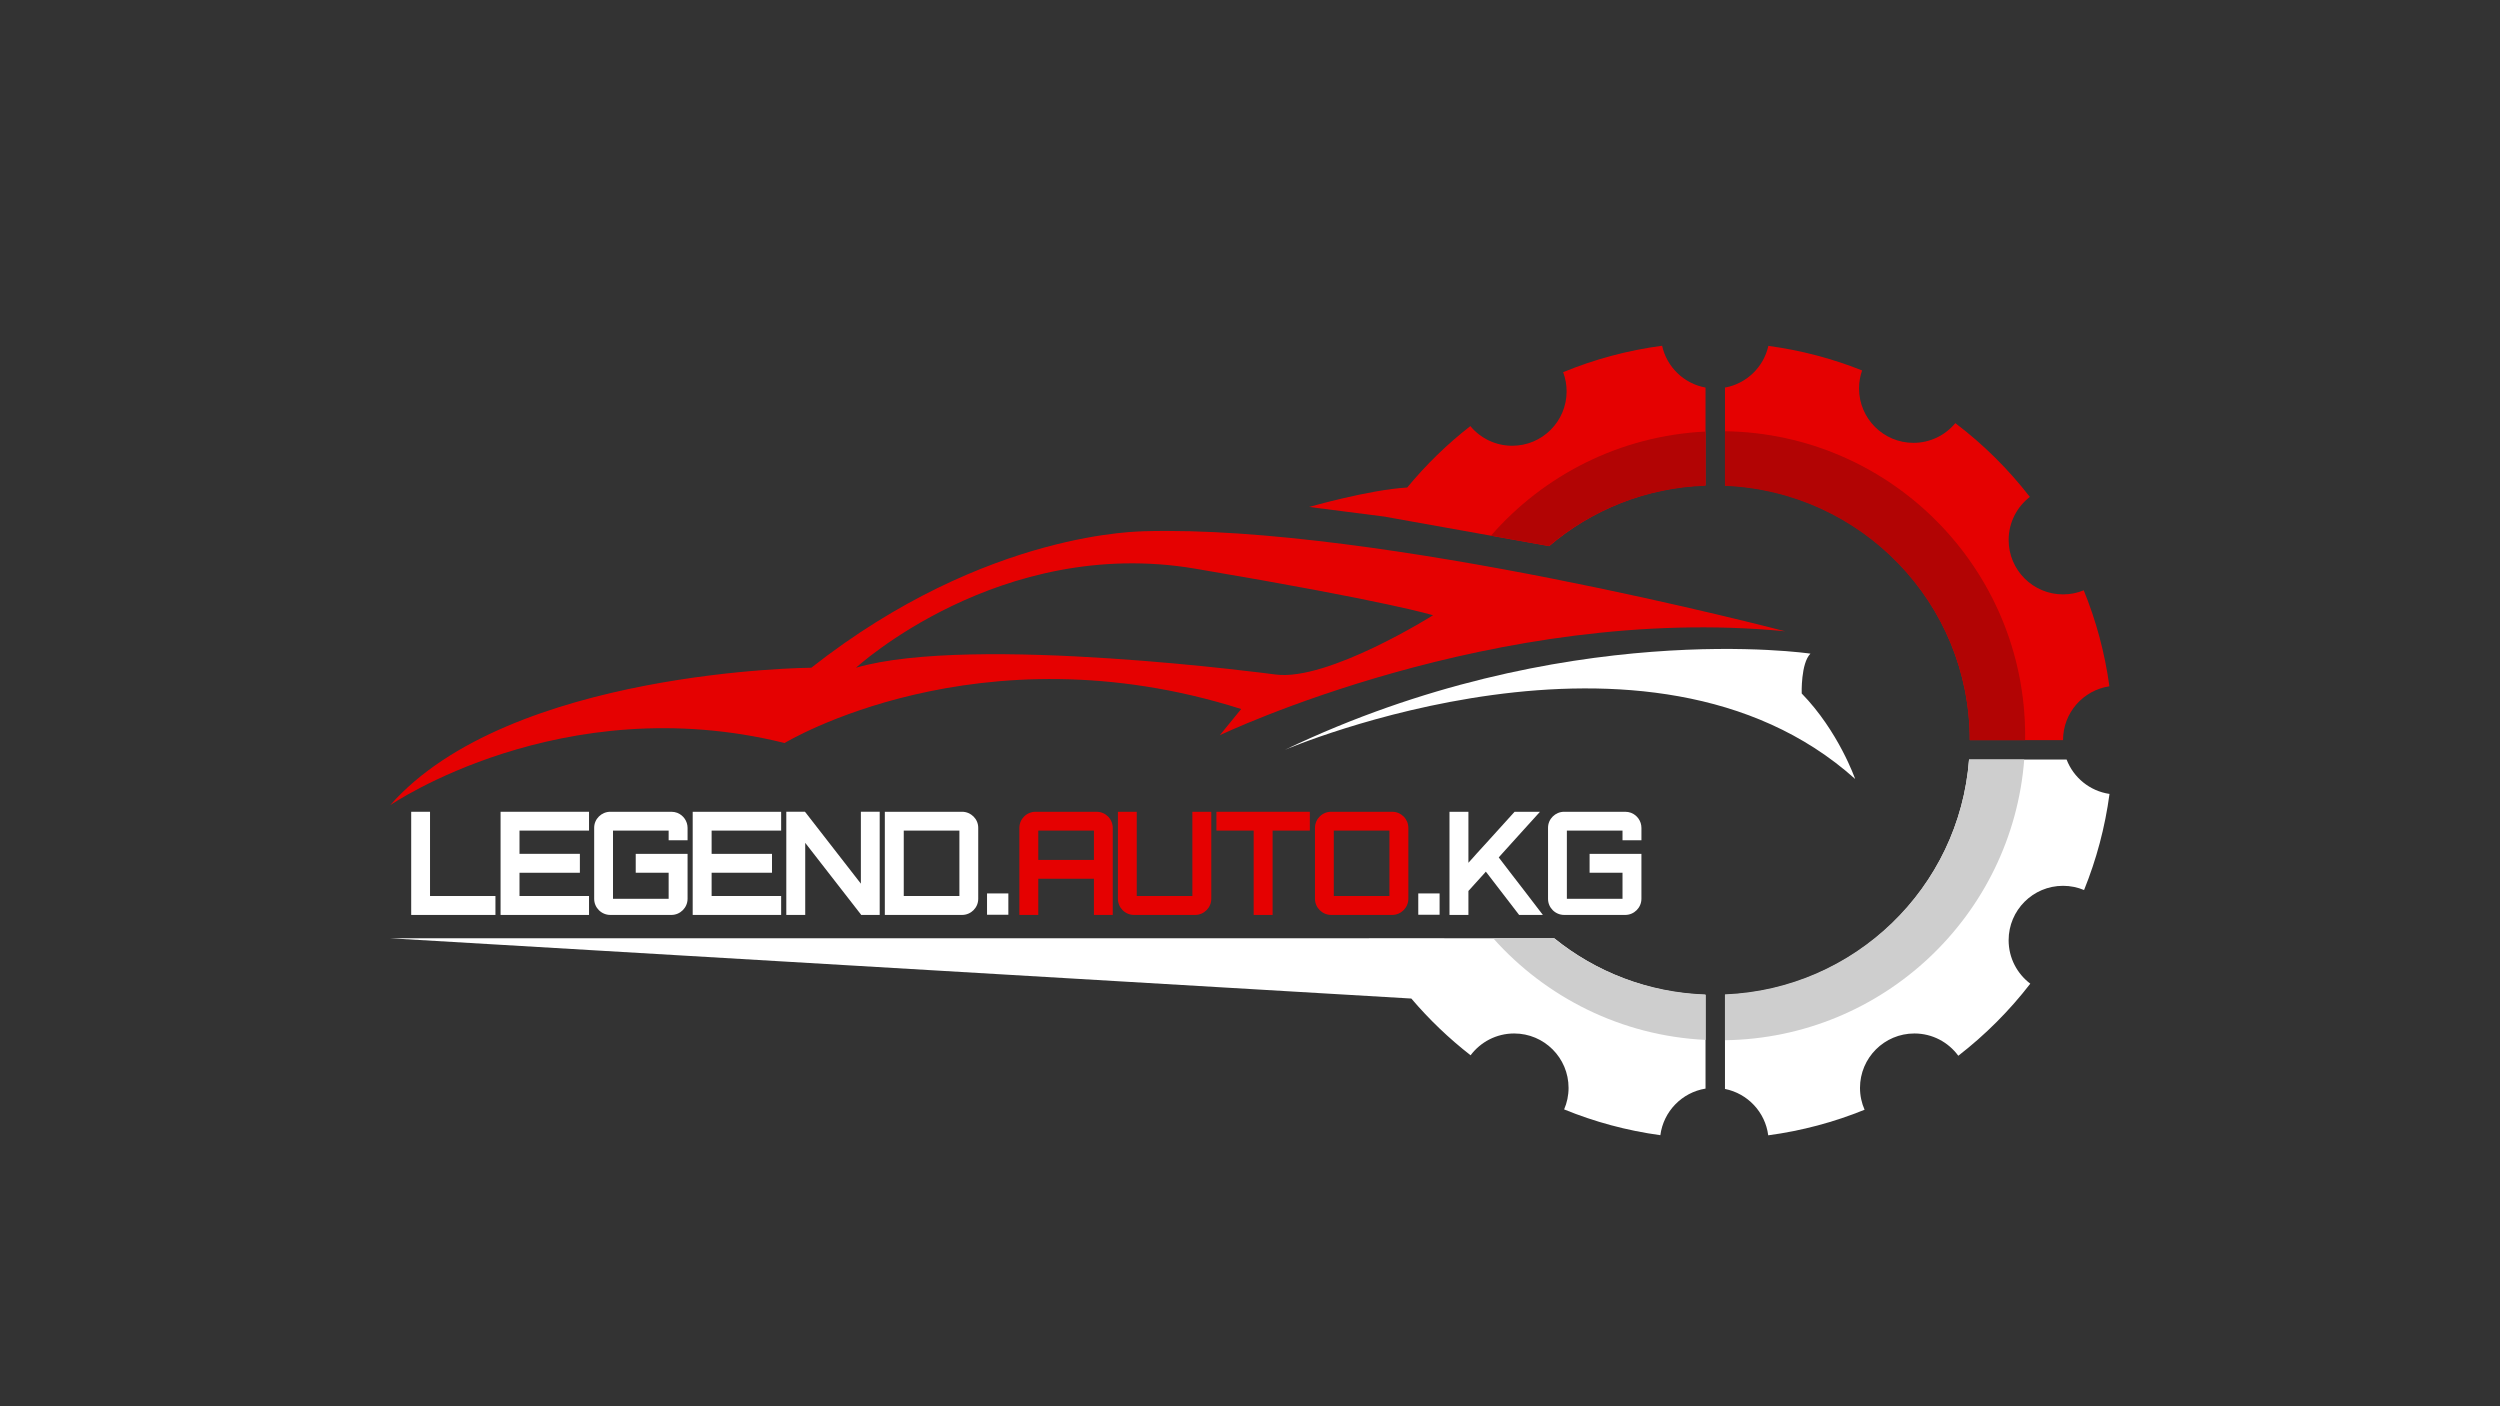 <?xml version="1.0" encoding="utf-8"?>
<!-- Generator: Adobe Illustrator 24.0.2, SVG Export Plug-In . SVG Version: 6.00 Build 0)  -->
<svg version="1.1" id="Слой_1" xmlns="http://www.w3.org/2000/svg" xmlns:xlink="http://www.w3.org/1999/xlink" x="0px" y="0px"
	 viewBox="0 0 2697.47 1517.33" style="enable-background:new 0 0 2697.47 1517.33;" xml:space="preserve">
<rect x="0" y="0" width="2697.47" height="1517.33" fill="#333333" stroke="none"/>
<style type="text/css">
	.st0{fill:#E50101;}
	.st1{fill:#FFFFFF;}
	.st2{fill:#B20404;}
	.st3{fill:#CECECE;}
</style>
<path class="st0" d="M1793.41,373.06c-37.33,4.93-73.15,14.65-106.81,28.52c2.42,6.44,3.76,13.4,3.76,20.69
	c0,32.42-26.28,58.7-58.7,58.7c-18.17,0-34.4-8.26-45.17-21.22c-25.08,19.52-47.91,41.76-68.11,66.27
	c-41.32,2.44-105.79,20.98-105.79,20.98l81.76,10.48l0.54-0.17c-0.06,0.09-0.13,0.19-0.2,0.28l176.9,31.69
	c45.72-39.06,104.38-63.39,168.66-65.68V418.18C1816.96,413.98,1798.46,396.04,1793.41,373.06z"/>
<path class="st1" d="M1677.06,1012.39l-200.06-0.08c0.02,0.03,0.03,0.05,0.05,0.08H421l1101.76,65.02l0.02-0.02
	c19.17,22.53,40.6,43.08,63.98,61.25c10.71-14.28,27.77-23.53,47-23.53c32.42,0,58.7,26.28,58.7,58.7c0,8.25-1.71,16.1-4.79,23.23
	c32.78,13.4,67.59,22.87,103.83,27.82c3.35-25.7,23.31-46.16,48.75-50.28v-101.07C1778.51,1071.32,1721.95,1048.78,1677.06,1012.39z
	"/>
<path class="st0" d="M2125.36,798.56h100.63c0-29.47,21.72-53.86,50.02-58.05c-4.93-36.15-14.35-70.87-27.68-103.58
	c-6.89,2.84-14.42,4.41-22.33,4.41c-32.42,0-58.7-26.28-58.7-58.7c0-18.93,8.97-35.75,22.88-46.48
	c-23.18-29.93-50.22-56.71-80.39-79.6c-10.77,12.99-27.02,21.27-45.21,21.27c-32.42,0-58.7-26.28-58.7-58.7
	c0-6.81,1.17-13.34,3.31-19.43c-32-12.75-65.9-21.76-101.15-26.5c-5.09,22.92-23.57,40.8-46.81,44.99v105.47
	C2008.07,529.43,2125.36,650.29,2125.36,798.56z"/>
<path class="st1" d="M2229.84,819.53h-105.27c-10.44,138.55-123.48,248.44-263.35,253.95v101.48c24.48,4.88,43.47,24.99,46.67,50.04
	c36.29-4.87,71.14-14.26,103.97-27.6c-3.17-7.22-4.95-15.19-4.95-23.59c0-32.42,26.28-58.7,58.7-58.7
	c19.46,0,36.69,9.47,47.37,24.05c29.09-22.51,55.21-48.67,77.68-77.79c-14.2-10.71-23.38-27.72-23.38-46.88
	c0-32.42,26.28-58.7,58.7-58.7c8.05,0,15.71,1.62,22.7,4.55c13.27-32.76,22.61-67.52,27.46-103.71
	C2254.87,853.53,2237.3,839.03,2229.84,819.53z"/>
<path class="st2" d="M1861.22,465.3v58.9c146.9,6.02,264.14,126.55,264.14,274.37h59.69c0.02-1.57,0.06-3.14,0.06-4.72
	C2185.11,613.94,2040.52,467.82,1861.22,465.3z"/>
<path class="st3" d="M2124.57,819.53c-10.46,138.1-123.46,247.67-263.35,253.41v49.46c170.69-2.41,309.91-134.93,322.9-302.87
	H2124.57z"/>
<path class="st3" d="M1611.13,1012.39c56.82,63.75,138.1,105.23,229.12,109.66v-49.04c-61.84-2.07-118.51-24.44-163.52-60.62
	H1611.13z"/>
<path class="st2" d="M1608.72,578l62.55,11.22c45.85-38.82,104.62-62.95,168.98-65.11v-58.47
	C1747.95,470.14,1665.64,512.72,1608.72,578z"/>
<path class="st0" d="M1234.4,573.2c0.52,0.52-168.23-2.62-359.01,147.27c0,0-325.99,2.1-454.39,148.32
	c0,0,184.48-126.83,425.57-67.08c0,0,208.59-126.83,492.65-36.69l-23.06,28.3c0,0,297.69-142.55,610.05-112.16
	C1926.2,681.17,1488.06,565.86,1234.4,573.2z M1376.43,727.81c0,0-327.04-44.02-452.82-7.34c0,0,155.13-142.55,365.82-106.92
	c210.69,35.64,256.81,50.31,256.81,50.31S1433.03,735.15,1376.43,727.81z"/>
<path class="st1" d="M2001.67,840.49c0,0-17.82-51.36-57.65-92.24c0,0-1.05-32.49,9.43-42.98c0,0-267.29-39.83-567.07,103.77
	C1386.38,809.05,1778.93,640.81,2001.67,840.49z"/>
<path class="st1" d="M443.68,987.21v-20.42v-90.89h20.31v90.89h70.59v20.42h-70.59H443.68z"/>
<path class="st1" d="M635.56,987.21h-75.03h-20.42v-20.42V941.7v-20.42V896.2v-20.31h80.35h15.09v20.31h-15.09h-59.93v25.08h65.15
	v20.42h-65.15v25.08h59.93h15.09V987.21z"/>
<path class="st1" d="M685.94,921.28h30.41h5.11h20.42v20.42v14.65v13.43c0,9.54-7.88,17.42-17.42,17.42h-63.04h-2.89
	c-9.54,0-17.42-7.77-17.42-17.31v-0.11v-76.69c0-9.43,7.88-17.2,17.42-17.2h2.89h60.04h3c2.11,0,4.33,0.44,6.21,1.11
	c6.55,2.55,11.21,8.88,11.21,16.31v13.32h-20.42V896.2h-60.04v70.59v3h60.04v-3v-10.43V941.7h-5.11h-30.41V921.28z"/>
<path class="st1" d="M842.86,987.21h-75.03h-20.42v-20.42V941.7v-20.42V896.2v-20.31h80.35h15.09v20.31h-15.09h-59.93v25.08h65.15
	v20.42h-65.15v25.08h59.93h15.09V987.21z"/>
<path class="st1" d="M949.18,983.77v3.44h-4.33H929.2l-0.33-0.55l-60.04-77.24v77.8h-20.42V883.21v-7.33h20.09l0.33,0.33
	l60.04,77.24v-77.58h20.31v103.77V983.77z"/>
<path class="st1" d="M954.72,875.89h20.42h60.04h2.89c9.54,0,17.42,7.77,17.42,17.2v0.22v27.97v20.42v28.19
	c0,9.54-7.88,17.31-17.42,17.31h-2.89h-60.04h-20.42v-30.85V941.7v-20.42v-14.65V875.89z M975.14,941.7v14.65v10.43h60.04V941.7
	v-20.42V896.2h-60.04v10.43v14.65V941.7z"/>
<path class="st0" d="M1120.3,948.14v18.65v20.42h-20.42v-45.5v-20.42v-27.97c0-9.66,7.88-17.42,17.42-17.42h3h60.04h2.88
	c9.66,0,17.42,7.77,17.42,17.42v27.97v20.42v45.5h-20.31v-20.42v-18.65H1120.3z M1120.3,896.2v25.08v6.55h60.04v-6.55V896.2H1120.3z
	"/>
<path class="st0" d="M1286.55,937.93v-13.32V896.2v-20.31h3h17.42v17.42v44.62v31.85c0,9.54-7.88,17.42-17.42,17.42h-65.92
	c-9.65,0-17.42-7.88-17.42-17.42v-31.52v-44.95v-17.42h17.42h2.89v20.31v28.41v13.65v28.52h60.04V937.93z"/>
<path class="st0" d="M1312.51,896.2v-20.31h60.6h40.18v20.31h-40.18v91.01h-20.42V896.2H1312.51z"/>
<path class="st0" d="M1519.6,893.31v76.47c0,9.54-7.88,17.42-17.42,17.42h-65.92c-9.54,0-17.42-7.88-17.42-17.42v-76.47
	c0-9.66,7.88-17.42,17.42-17.42h65.92C1511.72,875.89,1519.6,883.66,1519.6,893.31z M1499.18,896.2h-60.04v70.59h60.04V896.2z"/>
<path class="st1" d="M1639.12,987.21l-34.96-45.5l-1-1.22l-1,1.22l-17.76,19.64v25.86h-20.42v-3.33v-30.41V941.7v-20.42v-45.39
	h20.42v16.09v24.08v5.22v9.66l6.21-6.88l2.44-2.78l11.43-12.54l29.74-32.85h10.21h17.2l-17.2,18.98l-23.86,26.41l-3.44,3.88
	l12.65,16.54l14.65,18.98l20.31,26.53h-20.31H1639.12z"/>
<path class="st1" d="M1715.14,921.28h30.41h5.11h20.42v20.42v14.65v13.43c0,9.54-7.88,17.42-17.42,17.42h-63.04h-2.89
	c-9.54,0-17.42-7.77-17.42-17.31v-0.11v-76.69c0-9.43,7.88-17.2,17.42-17.2h2.89h60.04h3c2.11,0,4.33,0.44,6.22,1.11
	c6.55,2.55,11.21,8.88,11.21,16.31v13.32h-20.42V896.2h-60.04v70.59v3h60.04v-3v-10.43V941.7h-5.11h-30.41V921.28z"/>
<rect x="1065" y="964" class="st1" width="23" height="23"/>
<rect x="1530.3" y="964" class="st1" width="23" height="23"/>
</svg>
